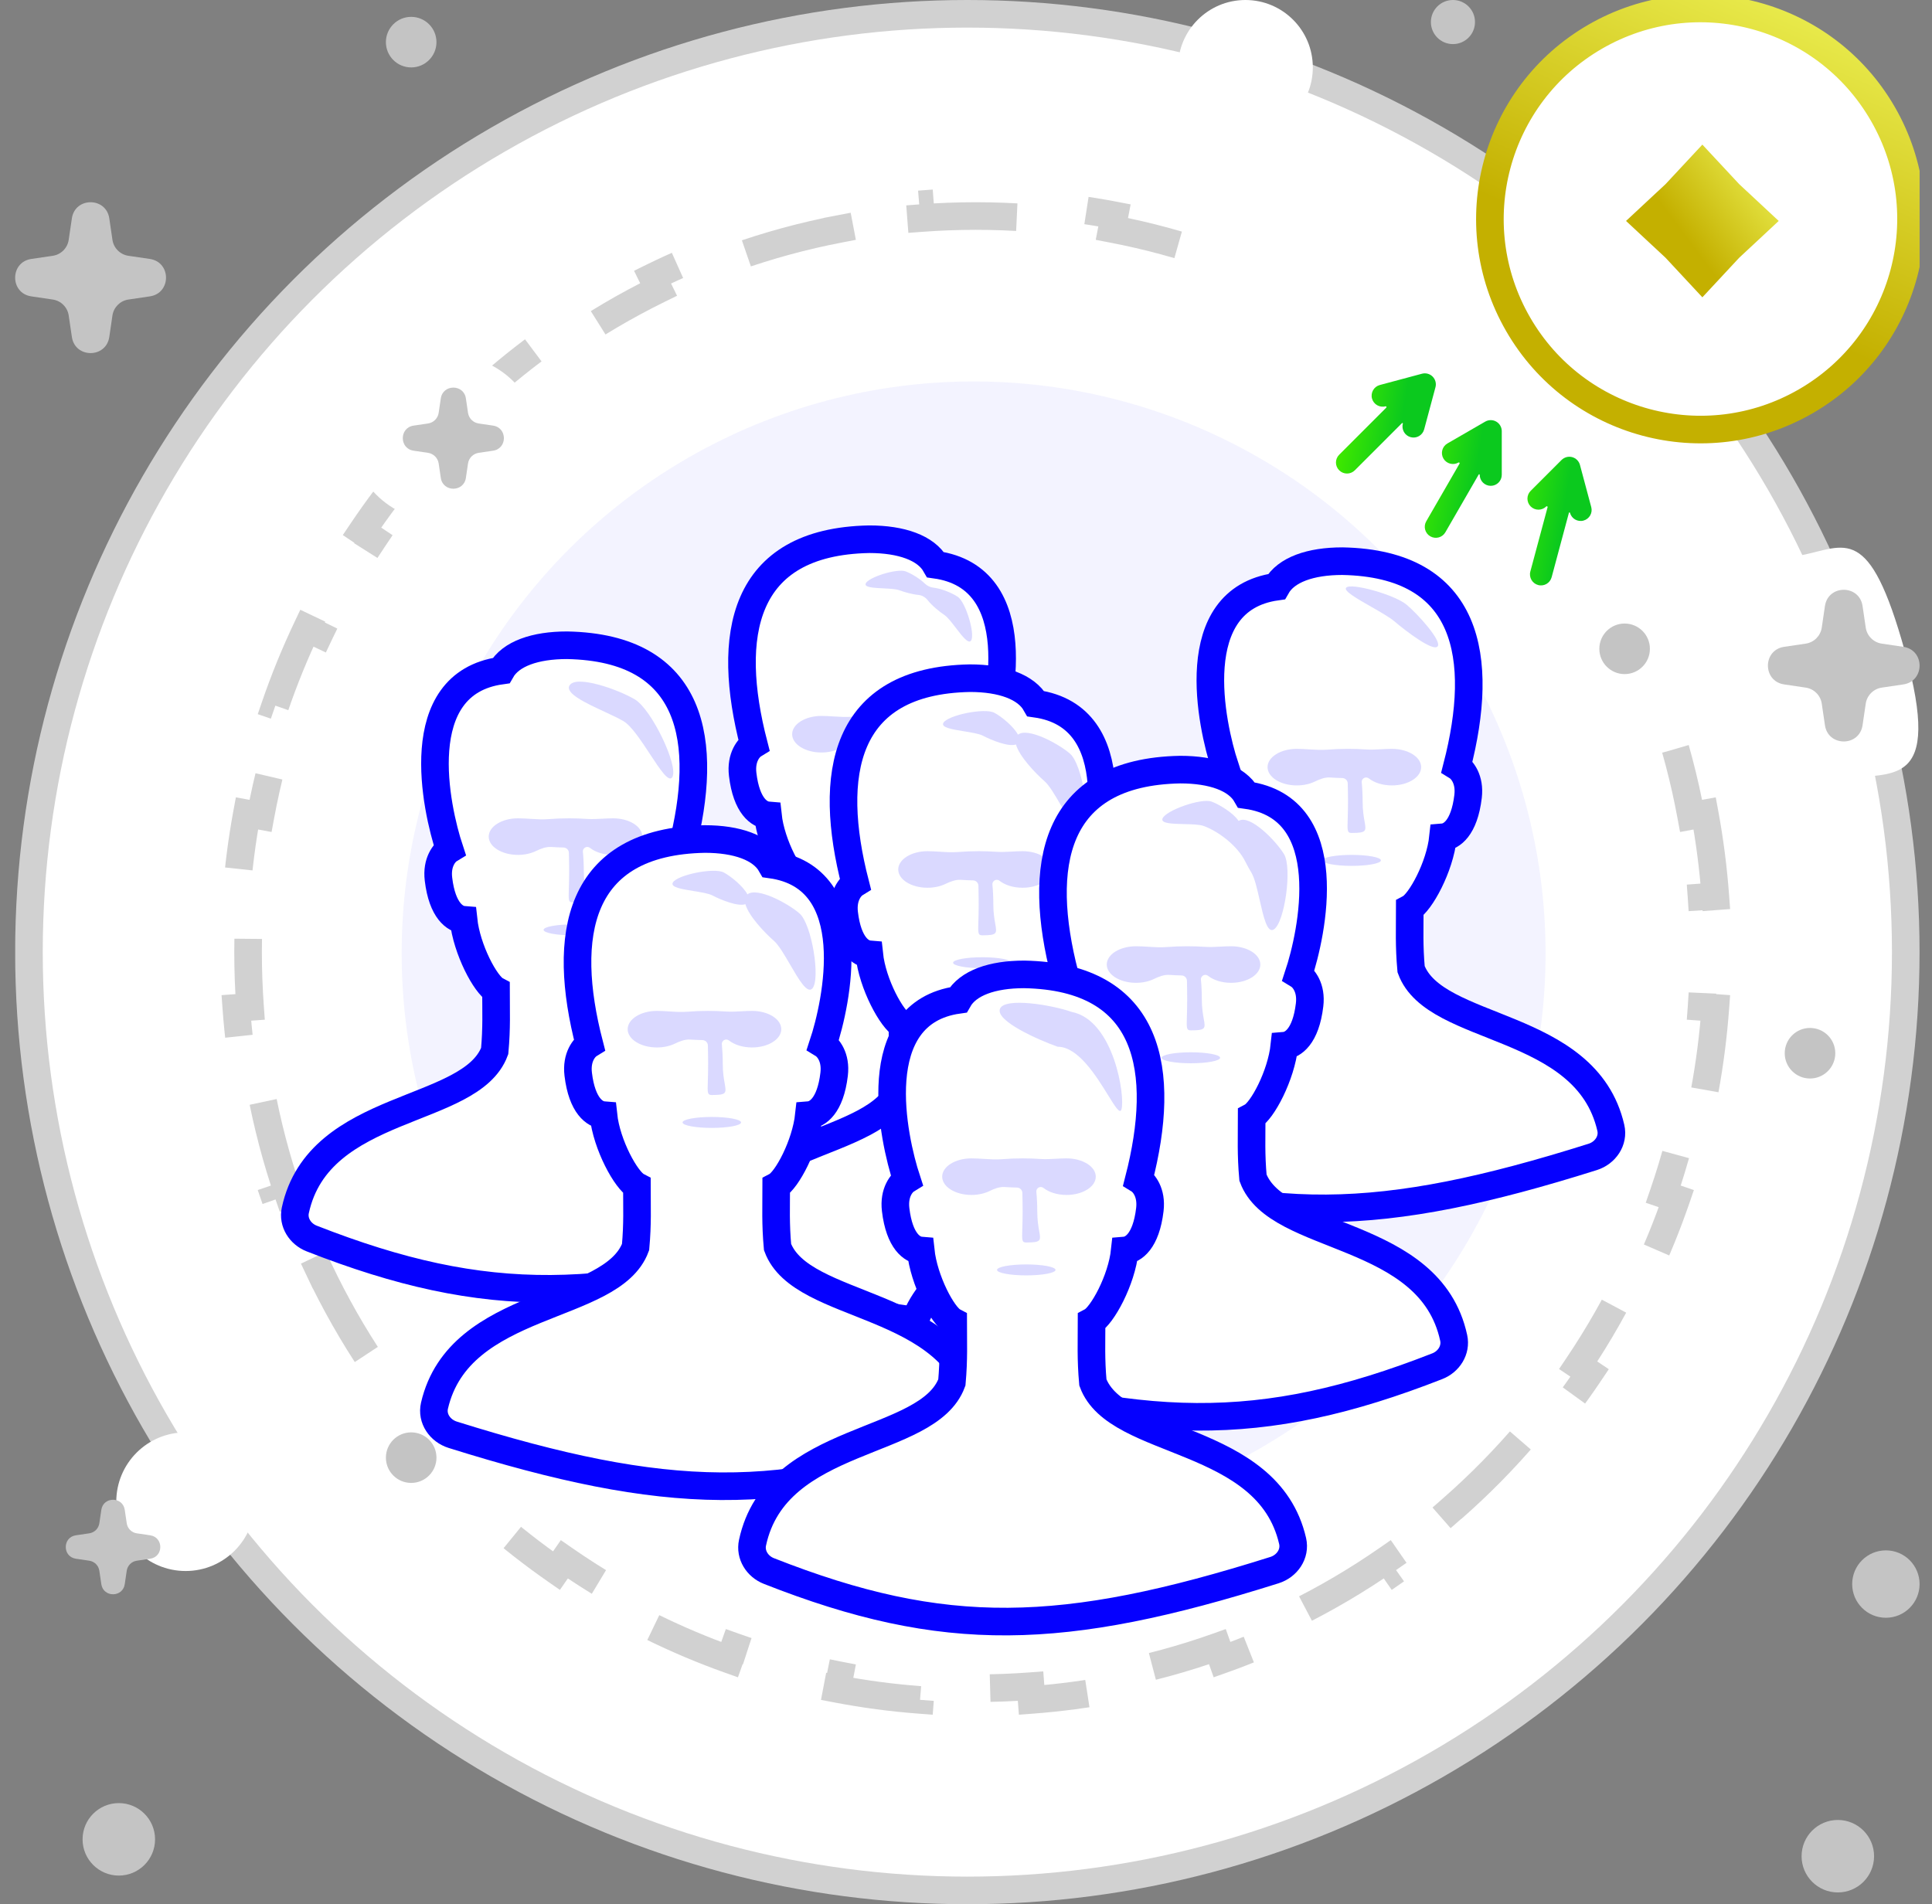 <svg width="70" height="69" viewBox="0 0 70 69" fill="none" xmlns="http://www.w3.org/2000/svg">
<rect x="0" y="0" width="70" height="69" fill="#808080" stroke="none"/>
<g clip-path="url(#clip0)">
<circle cx="35.049" cy="34.5" r="34" fill="white" stroke="#D1D1D1"/>
<path d="M61.764 29.474C61.946 30.458 62.075 31.461 62.15 32.479L61.651 32.516C61.699 33.171 61.723 33.833 61.723 34.501C61.723 35.169 61.699 35.831 61.651 36.486L62.15 36.522C62.075 37.541 61.946 38.543 61.764 39.528L61.272 39.437C61.029 40.751 60.691 42.032 60.264 43.271L60.737 43.433C60.407 44.394 60.024 45.331 59.593 46.239L59.142 46.025C58.572 47.226 57.916 48.377 57.181 49.471L57.596 49.75C57.032 50.591 56.421 51.398 55.769 52.168L55.388 51.845C54.532 52.855 53.603 53.8 52.608 54.672L52.938 55.048C52.178 55.713 51.381 56.336 50.55 56.914L50.265 56.503C49.181 57.256 48.04 57.928 46.849 58.513L47.069 58.962C46.165 59.405 45.234 59.799 44.277 60.139L44.109 59.668C42.875 60.108 41.598 60.457 40.286 60.708L40.38 61.199C39.397 61.387 38.395 61.521 37.377 61.597L37.339 61.099C36.684 61.148 36.023 61.173 35.355 61.173C34.688 61.173 34.027 61.148 33.372 61.099L33.334 61.597C32.316 61.521 31.314 61.387 30.331 61.199L30.425 60.708C29.113 60.457 27.837 60.108 26.602 59.668L26.434 60.139C25.477 59.799 24.546 59.405 23.642 58.962L23.862 58.513C22.671 57.928 21.53 57.256 20.446 56.503L20.161 56.914C19.33 56.336 18.533 55.713 17.773 55.048L18.103 54.672C17.108 53.8 16.179 52.855 15.323 51.845L14.942 52.168C14.29 51.398 13.68 50.591 13.115 49.75L13.53 49.471C12.795 48.377 12.139 47.226 11.569 46.025L11.118 46.239C10.687 45.331 10.304 44.394 9.974 43.433L10.447 43.271C10.02 42.032 9.682 40.751 9.439 39.437L8.947 39.528C8.765 38.543 8.636 37.541 8.562 36.522L9.06 36.486C9.013 35.831 8.988 35.169 8.988 34.501C8.988 33.833 9.013 33.171 9.06 32.516L8.562 32.479C8.636 31.461 8.765 30.458 8.947 29.474L9.439 29.565C9.682 28.25 10.02 26.97 10.447 25.731L9.974 25.568C10.304 24.607 10.687 23.671 11.118 22.762L11.569 22.977C12.139 21.775 12.795 20.624 13.53 19.53L13.115 19.252C13.68 18.411 14.29 17.604 14.942 16.834L15.323 17.157C16.179 16.146 17.108 15.201 18.103 14.33L17.773 13.954C18.533 13.288 19.33 12.665 20.161 12.088L20.446 12.498C21.53 11.746 22.671 11.073 23.862 10.488L23.642 10.04C24.546 9.596 25.477 9.203 26.434 8.862L26.602 9.333C27.837 8.894 29.113 8.545 30.425 8.294L30.331 7.803C31.314 7.614 32.316 7.48 33.334 7.404L33.372 7.902C34.027 7.853 34.688 7.828 35.355 7.828C36.023 7.828 36.684 7.853 37.339 7.902L37.377 7.404C38.395 7.48 39.397 7.614 40.38 7.803L40.286 8.294C41.598 8.545 42.875 8.894 44.109 9.333L44.277 8.862C45.234 9.203 46.165 9.596 47.069 10.04L46.849 10.488C48.04 11.073 49.181 11.746 50.265 12.498L50.55 12.088C51.381 12.665 52.178 13.288 52.938 13.954L52.608 14.33C53.603 15.201 54.532 16.146 55.388 17.157L55.769 16.834C56.421 17.604 57.032 18.411 57.596 19.252L57.181 19.53C57.916 20.624 58.572 21.775 59.142 22.977L59.593 22.762C60.024 23.671 60.407 24.607 60.737 25.568L60.264 25.731C60.691 26.97 61.029 28.25 61.272 29.565L61.764 29.474Z" stroke="#D1D1D1" stroke-dasharray="4 3"/>
<ellipse cx="16.12" cy="15.875" rx="3.358" ry="3.053" fill="white"/>
<path d="M69.016 23.596C70.433 28.699 68.482 27.917 66.834 28.242C65.187 28.568 63.493 27.015 63.05 24.775C62.608 22.534 63.584 20.454 65.232 20.128C66.879 19.803 67.72 18.929 69.016 23.596Z" fill="white"/>
<ellipse cx="59.474" cy="23.204" rx="2.748" ry="2.442" fill="white"/>
<ellipse cx="14.898" cy="53.429" rx="2.748" ry="2.748" fill="white"/>
<ellipse rx="2.442" ry="2.442" transform="matrix(-1 0 0 1 45.124 2.442)" fill="white"/>
<ellipse cx="6.725" cy="54.414" rx="2.512" ry="2.512" fill="white"/>
<path d="M15.971 14.437C16.049 13.914 16.803 13.914 16.88 14.437L16.957 14.958C16.986 15.159 17.144 15.316 17.344 15.345L17.865 15.422C18.388 15.5 18.388 16.254 17.865 16.331L17.344 16.408C17.144 16.438 16.986 16.595 16.957 16.795L16.88 17.317C16.803 17.839 16.049 17.839 15.971 17.317L15.894 16.795C15.865 16.595 15.707 16.438 15.507 16.408L14.986 16.331C14.463 16.254 14.463 15.5 14.986 15.422L15.507 15.345C15.707 15.316 15.865 15.159 15.894 14.958L15.971 14.437Z" fill="#C4C4C4"/>
<path d="M66.121 21.959C66.237 21.175 67.368 21.175 67.484 21.959L67.599 22.741C67.644 23.042 67.88 23.278 68.18 23.322L68.962 23.438C69.746 23.553 69.746 24.684 68.962 24.8L68.18 24.916C67.88 24.96 67.644 25.196 67.599 25.497L67.484 26.279C67.368 27.063 66.237 27.063 66.121 26.279L66.006 25.497C65.961 25.196 65.725 24.96 65.425 24.916L64.643 24.8C63.859 24.684 63.859 23.553 64.643 23.438L65.425 23.322C65.725 23.278 65.961 23.042 66.006 22.741L66.121 21.959Z" fill="#C4C4C4"/>
<path d="M2.604 7.913C2.719 7.133 3.844 7.133 3.96 7.913L4.074 8.691C4.119 8.99 4.353 9.224 4.652 9.269L5.43 9.383C6.21 9.499 6.21 10.624 5.43 10.739L4.652 10.854C4.353 10.898 4.119 11.133 4.074 11.431L3.96 12.209C3.844 12.989 2.719 12.989 2.604 12.209L2.489 11.431C2.445 11.133 2.21 10.898 1.912 10.854L1.134 10.739C0.354 10.624 0.354 9.499 1.134 9.383L1.912 9.269C2.21 9.224 2.445 8.99 2.489 8.691L2.604 7.913Z" fill="#C4C4C4"/>
<path d="M3.671 54.71C3.743 54.222 4.448 54.222 4.52 54.71L4.592 55.198C4.62 55.385 4.767 55.532 4.954 55.56L5.441 55.632C5.93 55.704 5.93 56.409 5.441 56.481L4.954 56.553C4.767 56.581 4.62 56.728 4.592 56.915L4.52 57.403C4.448 57.891 3.743 57.891 3.671 57.403L3.599 56.915C3.571 56.728 3.424 56.581 3.237 56.553L2.749 56.481C2.261 56.409 2.261 55.704 2.749 55.632L3.237 55.56C3.424 55.532 3.571 55.385 3.599 55.198L3.671 54.71Z" fill="#C4C4C4"/>
<ellipse cx="52.643" cy="0.799" rx="0.799" ry="0.799" fill="#C4C4C4"/>
<ellipse cx="14.898" cy="52.818" rx="0.916" ry="0.916" fill="#C4C4C4"/>
<circle cx="66.588" cy="67.26" r="1.313" fill="#C4C4C4"/>
<ellipse cx="4.305" cy="66.649" rx="1.313" ry="1.313" fill="#C4C4C4"/>
<ellipse cx="68.329" cy="57.399" rx="1.221" ry="1.221" fill="#C4C4C4"/>
<ellipse cx="58.863" cy="23.51" rx="0.916" ry="0.916" fill="#C4C4C4"/>
<ellipse cx="65.58" cy="38.164" rx="0.916" ry="0.916" fill="#C4C4C4"/>
<ellipse cx="14.898" cy="1.527" rx="0.916" ry="0.916" fill="#C4C4C4"/>
<path d="M56.918 22.569C54.359 25.897 48.894 25.988 45.134 23.097C41.375 20.207 39.765 14.675 42.324 11.347C44.883 8.019 43.218 3.161 54.402 11.045C66.493 19.569 59.477 19.241 56.918 22.569Z" fill="white"/>
<circle opacity="0.05" cx="35.276" cy="34.545" r="20.723" fill="#0500FF"/>
<path d="M34.13 34.325C34.054 33.478 34.083 32.887 34.083 32.113C34.466 31.911 35.151 30.628 35.267 29.544C35.568 29.519 36.042 29.225 36.181 28.063C36.256 27.439 35.959 27.088 35.777 26.978C36.267 25.502 37.283 20.935 33.897 20.463C33.548 19.85 32.656 19.539 31.496 19.539C26.855 19.625 26.296 23.053 27.313 26.978C27.132 27.088 26.834 27.439 26.909 28.063C27.048 29.225 27.522 29.519 27.823 29.544C27.938 30.628 28.651 31.911 29.035 32.113C29.035 32.887 29.064 33.478 28.987 34.325C28.124 36.651 22.602 36.178 21.701 40.072C21.593 40.539 21.905 40.983 22.362 41.126C30.093 43.548 34.4 43.665 40.806 41.159C41.224 40.995 41.498 40.572 41.403 40.132C40.548 36.173 34.998 36.663 34.13 34.325Z" fill="white" stroke="#0500FF" stroke-miterlimit="10" stroke-linecap="round"/>
<path d="M17.924 38.083C18 37.241 17.971 36.653 17.971 35.883C17.591 35.683 16.91 34.407 16.795 33.329C16.496 33.305 16.025 33.012 15.887 31.857C15.812 31.237 16.108 30.887 16.288 30.778C15.802 29.31 14.792 24.769 18.156 24.3C18.502 23.69 19.389 23.381 20.541 23.381C25.15 23.466 25.706 26.875 24.695 30.778C24.875 30.887 25.171 31.237 25.097 31.857C24.958 33.012 24.488 33.305 24.189 33.329C24.075 34.407 23.366 35.683 22.985 35.883C22.985 36.653 22.957 37.241 23.033 38.083C23.89 40.396 29.375 39.926 30.27 43.798C30.377 44.263 30.067 44.703 29.613 44.846C21.934 47.254 17.656 47.371 11.293 44.878C10.878 44.716 10.606 44.295 10.7 43.858C11.549 39.921 17.062 40.408 17.924 38.083Z" fill="white" stroke="#0500FF" stroke-miterlimit="10" stroke-linecap="round"/>
<path d="M46.017 35.12C46.093 34.273 46.064 33.682 46.064 32.908C45.684 32.706 45.003 31.423 44.888 30.339C44.59 30.314 44.118 30.02 43.98 28.858C43.906 28.234 44.202 27.883 44.382 27.773C43.896 26.297 42.886 21.73 46.25 21.258C46.596 20.645 47.482 20.334 48.635 20.334C53.244 20.42 53.8 23.848 52.789 27.773C52.969 27.883 53.265 28.234 53.191 28.858C53.052 30.02 52.582 30.314 52.283 30.339C52.168 31.423 51.46 32.706 51.079 32.908C51.079 33.682 51.05 34.273 51.127 35.12C51.983 37.446 57.468 36.973 58.363 40.867C58.471 41.334 58.161 41.778 57.707 41.921C50.028 44.343 45.749 44.46 39.387 41.954C38.972 41.79 38.7 41.367 38.794 40.927C39.643 36.968 45.156 37.458 46.017 35.12Z" fill="white" stroke="#0500FF" stroke-miterlimit="10" stroke-linecap="round"/>
<g opacity="0.15">
<path d="M32.003 21.319C31.656 21.302 31.313 21.285 31.365 21.147C31.45 20.919 32.504 20.588 32.812 20.703C33.005 20.775 33.322 20.962 33.511 21.148C33.593 21.229 33.71 21.282 33.825 21.295C34.114 21.327 34.507 21.494 34.7 21.624C34.992 21.821 35.338 22.982 35.184 23.211C35.09 23.349 34.865 23.056 34.637 22.758C34.488 22.563 34.337 22.366 34.222 22.288C34.047 22.171 33.769 21.95 33.607 21.742C33.529 21.642 33.405 21.57 33.279 21.558C33.043 21.536 32.754 21.451 32.582 21.387C32.46 21.342 32.231 21.331 32.003 21.319Z" fill="#0500FF"/>
<path d="M32.809 29.983C32.809 30.093 32.334 30.182 31.749 30.182C31.163 30.182 30.689 30.093 30.689 29.983C30.689 29.873 31.163 29.785 31.749 29.785C32.334 29.785 32.809 29.873 32.809 29.983Z" fill="#0500FF"/>
<path d="M30.409 27.129C30.23 27.215 30.005 27.267 29.761 27.267C29.176 27.267 28.701 26.97 28.701 26.605C28.701 26.239 29.176 25.942 29.761 25.942C29.909 25.942 30.057 25.951 30.205 25.961C30.429 25.975 30.654 25.989 30.875 25.971C31.107 25.952 31.357 25.942 31.616 25.942C31.838 25.942 32.052 25.95 32.255 25.964C32.444 25.977 32.635 25.966 32.826 25.956C32.953 25.949 33.08 25.942 33.206 25.942C33.791 25.942 34.266 26.239 34.266 26.605C34.266 26.97 33.791 27.267 33.206 27.267C32.871 27.267 32.573 27.17 32.378 27.018C32.345 26.992 32.304 26.977 32.261 26.98C32.172 26.986 32.105 27.065 32.114 27.154C32.135 27.371 32.146 27.611 32.146 27.863C32.146 28.179 32.187 28.407 32.216 28.573C32.278 28.925 32.29 28.989 31.749 28.989C31.589 28.989 31.591 28.916 31.605 28.498C31.61 28.34 31.616 28.133 31.616 27.863C31.616 27.626 31.611 27.4 31.607 27.193C31.604 27.087 31.517 27.002 31.411 27C31.261 26.997 31.114 26.99 30.973 26.98C30.777 26.966 30.586 27.043 30.409 27.129Z" fill="#0500FF"/>
</g>
<g opacity="0.15">
<path d="M24.36 28.159C24.235 28.369 23.914 27.881 23.549 27.324C23.229 26.838 22.875 26.299 22.589 26.131C22.417 26.029 22.169 25.914 21.907 25.792C21.234 25.48 20.466 25.123 20.634 24.839C20.866 24.443 22.383 24.978 22.997 25.34C23.611 25.702 24.593 27.763 24.36 28.159Z" fill="#0500FF"/>
<path d="M21.814 33.693C21.814 33.803 21.34 33.892 20.755 33.892C20.169 33.892 19.695 33.803 19.695 33.693C19.695 33.584 20.169 33.495 20.755 33.495C21.34 33.495 21.814 33.584 21.814 33.693Z" fill="#0500FF"/>
<path d="M19.415 30.839C19.236 30.925 19.011 30.977 18.767 30.977C18.182 30.977 17.707 30.68 17.707 30.315C17.707 29.949 18.182 29.652 18.767 29.652C18.915 29.652 19.063 29.662 19.211 29.671C19.435 29.685 19.66 29.7 19.881 29.681C20.113 29.662 20.363 29.652 20.622 29.652C20.844 29.652 21.058 29.66 21.261 29.674C21.45 29.687 21.641 29.676 21.832 29.666C21.959 29.659 22.086 29.652 22.212 29.652C22.797 29.652 23.272 29.949 23.272 30.315C23.272 30.68 22.797 30.977 22.212 30.977C21.877 30.977 21.578 30.88 21.384 30.729C21.351 30.702 21.31 30.687 21.267 30.69C21.178 30.696 21.111 30.775 21.119 30.864C21.14 31.081 21.152 31.321 21.152 31.573C21.152 31.889 21.192 32.118 21.222 32.283C21.284 32.635 21.296 32.7 20.755 32.7C20.595 32.7 20.597 32.627 20.61 32.208C20.615 32.05 20.622 31.843 20.622 31.573C20.622 31.336 20.617 31.11 20.612 30.903C20.61 30.797 20.523 30.712 20.417 30.71C20.266 30.707 20.12 30.7 19.979 30.69C19.783 30.677 19.592 30.753 19.415 30.839Z" fill="#0500FF"/>
</g>
<path d="M37.76 39.36C37.684 38.513 37.713 37.922 37.713 37.148C38.093 36.947 38.774 35.663 38.889 34.579C39.188 34.554 39.659 34.26 39.797 33.098C39.871 32.475 39.576 32.124 39.395 32.013C39.882 30.537 40.892 25.971 37.528 25.499C37.181 24.885 36.295 24.574 35.143 24.574C30.534 24.66 29.978 28.088 30.988 32.013C30.808 32.124 30.513 32.475 30.587 33.098C30.725 34.26 31.196 34.554 31.495 34.579C31.609 35.663 32.317 36.947 32.698 37.148C32.698 37.922 32.727 38.513 32.651 39.36C31.794 41.686 26.309 41.213 25.414 45.108C25.306 45.575 25.617 46.018 26.07 46.161C33.749 48.583 38.028 48.7 44.391 46.194C44.806 46.03 45.078 45.607 44.983 45.168C44.134 41.208 38.621 41.698 37.76 39.36Z" fill="white" stroke="#0500FF" stroke-miterlimit="10" stroke-linecap="round"/>
<g opacity="0.15">
<path d="M34.179 26.196C34.09 26.364 34.505 26.43 34.925 26.498C35.2 26.543 35.478 26.587 35.618 26.661C35.918 26.819 36.539 27.072 36.81 26.976C36.928 27.401 37.508 28.012 37.845 28.307C38.02 28.46 38.227 28.816 38.432 29.168C38.745 29.707 39.054 30.238 39.237 30.03C39.539 29.685 39.213 27.699 38.773 27.314C38.347 26.94 37.229 26.346 36.883 26.621C36.73 26.328 36.286 25.964 36.024 25.826C35.67 25.64 34.325 25.919 34.179 26.196Z" fill="#0500FF"/>
<path d="M35.592 35.083C36.178 35.083 36.652 34.994 36.652 34.885C36.652 34.775 36.178 34.686 35.592 34.686C35.007 34.686 34.532 34.775 34.532 34.885C34.532 34.994 35.007 35.083 35.592 35.083Z" fill="#0500FF"/>
<path d="M34.253 32.03C34.074 32.117 33.849 32.168 33.605 32.168C33.02 32.168 32.545 31.872 32.545 31.506C32.545 31.14 33.02 30.843 33.605 30.843C33.752 30.843 33.901 30.853 34.049 30.862C34.273 30.877 34.497 30.891 34.719 30.873C34.951 30.854 35.2 30.843 35.46 30.843C35.682 30.843 35.896 30.851 36.099 30.865C36.288 30.878 36.479 30.868 36.67 30.857C36.797 30.85 36.923 30.843 37.05 30.843C37.635 30.843 38.11 31.14 38.11 31.506C38.11 31.872 37.635 32.168 37.05 32.168C36.715 32.168 36.416 32.071 36.222 31.92C36.188 31.893 36.148 31.878 36.105 31.881C36.016 31.887 35.949 31.967 35.957 32.055C35.978 32.273 35.99 32.513 35.99 32.764C35.99 33.08 36.03 33.309 36.06 33.474C36.122 33.827 36.133 33.891 35.592 33.891C35.433 33.891 35.435 33.818 35.448 33.399C35.453 33.241 35.46 33.035 35.46 32.764C35.46 32.528 35.455 32.301 35.45 32.094C35.448 31.988 35.361 31.903 35.255 31.901C35.104 31.898 34.958 31.891 34.817 31.881C34.621 31.868 34.43 31.945 34.253 32.03Z" fill="#0500FF"/>
</g>
<path d="M45.398 42.673C45.322 41.826 45.351 41.234 45.351 40.46C45.733 40.259 46.419 38.976 46.535 37.892C46.836 37.867 47.31 37.573 47.449 36.411C47.524 35.787 47.226 35.436 47.045 35.326C47.534 33.85 48.551 29.283 45.164 28.811C44.816 28.197 43.923 27.887 42.763 27.887C38.123 27.972 37.563 31.4 38.581 35.326C38.4 35.436 38.102 35.787 38.176 36.411C38.316 37.573 38.79 37.867 39.09 37.892C39.206 38.975 39.919 40.259 40.302 40.46C40.302 41.234 40.331 41.826 40.255 42.673C39.392 44.998 33.87 44.525 32.969 48.42C32.861 48.887 33.173 49.33 33.63 49.473C41.361 51.896 45.668 52.013 52.074 49.506C52.492 49.343 52.765 48.92 52.67 48.48C51.816 44.52 46.265 45.01 45.398 42.673Z" fill="white" stroke="#0500FF" stroke-miterlimit="10" stroke-linecap="round"/>
<path d="M28.172 45.188C28.095 44.341 28.124 43.75 28.124 42.976C28.507 42.775 29.192 41.491 29.308 40.407C29.609 40.383 30.084 40.088 30.222 38.926C30.297 38.303 30 37.952 29.818 37.841C30.308 36.365 31.325 31.799 27.938 31.327C27.589 30.713 26.697 30.402 25.537 30.402C20.896 30.488 20.337 33.916 21.354 37.841C21.173 37.952 20.875 38.303 20.95 38.926C21.089 40.088 21.563 40.383 21.864 40.407C21.979 41.491 22.692 42.775 23.076 42.976C23.076 43.75 23.105 44.341 23.028 45.188C22.165 47.514 16.643 47.041 15.742 50.936C15.634 51.403 15.946 51.846 16.403 51.989C24.134 54.411 28.441 54.529 34.847 52.022C35.265 51.858 35.539 51.435 35.444 50.996C34.589 47.036 29.039 47.526 28.172 45.188Z" fill="white" stroke="#0500FF" stroke-miterlimit="10" stroke-linecap="round"/>
<path d="M34.488 50.093C34.564 49.245 34.535 48.654 34.535 47.88C34.155 47.679 33.474 46.396 33.359 45.312C33.06 45.287 32.589 44.993 32.451 43.831C32.377 43.207 32.672 42.856 32.852 42.746C32.366 41.27 31.356 36.703 34.72 36.231C35.067 35.617 35.953 35.307 37.105 35.307C41.714 35.392 42.27 38.82 41.26 42.746C41.44 42.856 41.735 43.207 41.661 43.831C41.523 44.993 41.052 45.287 40.753 45.312C40.639 46.395 39.931 47.679 39.55 47.88C39.55 48.654 39.521 49.245 39.597 50.093C40.454 52.418 45.939 51.945 46.834 55.84C46.941 56.307 46.631 56.75 46.178 56.893C38.499 59.316 34.22 59.433 27.857 56.926C27.442 56.763 27.17 56.34 27.265 55.9C28.114 51.941 33.627 52.43 34.488 50.093Z" fill="white" stroke="#0500FF" stroke-miterlimit="10" stroke-linecap="round"/>
<g opacity="0.15">
<path d="M24.376 31.983C24.288 32.151 24.702 32.218 25.122 32.285C25.397 32.33 25.675 32.374 25.815 32.448C26.115 32.606 26.737 32.859 27.007 32.763C27.125 33.188 27.706 33.799 28.043 34.094C28.217 34.247 28.424 34.603 28.629 34.956C28.942 35.494 29.251 36.025 29.434 35.817C29.736 35.472 29.41 33.486 28.97 33.101C28.544 32.727 27.426 32.133 27.081 32.408C26.927 32.115 26.483 31.751 26.221 31.613C25.867 31.427 24.522 31.706 24.376 31.983Z" fill="#0500FF"/>
<path d="M25.79 40.87C26.375 40.87 26.85 40.781 26.85 40.672C26.85 40.562 26.375 40.473 25.79 40.473C25.204 40.473 24.73 40.562 24.73 40.672C24.73 40.781 25.204 40.87 25.79 40.87Z" fill="#0500FF"/>
<path d="M24.45 37.817C24.271 37.904 24.046 37.955 23.802 37.955C23.217 37.955 22.742 37.659 22.742 37.293C22.742 36.927 23.217 36.63 23.802 36.63C23.95 36.63 24.098 36.64 24.246 36.649C24.47 36.664 24.695 36.678 24.916 36.66C25.148 36.641 25.398 36.63 25.657 36.63C25.879 36.63 26.093 36.638 26.296 36.652C26.485 36.665 26.676 36.655 26.867 36.644C26.994 36.637 27.121 36.63 27.247 36.63C27.832 36.63 28.307 36.927 28.307 37.293C28.307 37.659 27.832 37.955 27.247 37.955C26.912 37.955 26.614 37.858 26.419 37.707C26.386 37.681 26.345 37.665 26.302 37.668C26.213 37.675 26.146 37.754 26.155 37.842C26.175 38.06 26.187 38.3 26.187 38.552C26.187 38.867 26.228 39.096 26.257 39.261C26.319 39.614 26.331 39.678 25.79 39.678C25.63 39.678 25.632 39.605 25.646 39.186C25.651 39.029 25.657 38.822 25.657 38.552C25.657 38.315 25.652 38.088 25.648 37.881C25.645 37.775 25.558 37.691 25.452 37.688C25.302 37.685 25.155 37.678 25.014 37.669C24.818 37.655 24.627 37.732 24.45 37.817Z" fill="#0500FF"/>
</g>
<g opacity="0.15">
<path d="M40.629 40.209C40.572 40.371 40.4 40.093 40.146 39.681C39.719 38.992 39.062 37.929 38.322 37.929C37.593 37.671 36.076 36.993 36.229 36.56C36.382 36.128 38.1 36.409 38.829 36.667C40.364 36.963 40.782 39.776 40.629 40.209Z" fill="#0500FF"/>
<path d="M38.244 46.015C38.244 46.125 37.77 46.214 37.184 46.214C36.599 46.214 36.124 46.125 36.124 46.015C36.124 45.906 36.599 45.817 37.184 45.817C37.77 45.817 38.244 45.906 38.244 46.015Z" fill="#0500FF"/>
<path d="M35.845 43.161C35.666 43.248 35.441 43.299 35.197 43.299C34.611 43.299 34.137 43.002 34.137 42.637C34.137 42.271 34.611 41.974 35.197 41.974C35.344 41.974 35.492 41.984 35.641 41.993C35.865 42.007 36.089 42.022 36.311 42.004C36.543 41.984 36.792 41.974 37.052 41.974C37.273 41.974 37.488 41.982 37.69 41.996C37.88 42.009 38.071 41.998 38.262 41.988C38.389 41.981 38.515 41.974 38.642 41.974C39.227 41.974 39.702 42.271 39.702 42.637C39.702 43.002 39.227 43.299 38.642 43.299C38.307 43.299 38.008 43.202 37.814 43.05C37.78 43.024 37.74 43.009 37.697 43.012C37.608 43.018 37.541 43.097 37.549 43.186C37.57 43.404 37.582 43.643 37.582 43.895C37.582 44.211 37.622 44.44 37.651 44.605C37.714 44.958 37.725 45.022 37.184 45.022C37.025 45.022 37.027 44.949 37.04 44.53C37.045 44.372 37.052 44.166 37.052 43.895C37.052 43.658 37.047 43.432 37.042 43.225C37.04 43.119 36.953 43.034 36.847 43.032C36.696 43.029 36.549 43.022 36.408 43.012C36.213 42.998 36.022 43.075 35.845 43.161Z" fill="#0500FF"/>
</g>
<g opacity="0.15">
<path d="M42.9 29.861C42.474 29.851 42.054 29.84 42.119 29.663C42.226 29.368 43.522 28.91 43.897 29.046C44.183 29.15 44.691 29.464 44.871 29.739C44.874 29.744 44.882 29.745 44.887 29.742C45.279 29.503 46.217 30.449 46.522 30.949C46.827 31.449 46.543 33.441 46.151 33.68C45.914 33.824 45.779 33.224 45.641 32.617C45.551 32.219 45.46 31.818 45.34 31.62C45.272 31.509 45.194 31.368 45.116 31.212C44.846 30.669 44.177 30.135 43.608 29.928C43.459 29.874 43.178 29.868 42.9 29.861Z" fill="#0500FF"/>
<path d="M44.207 38.329C44.207 38.439 43.732 38.528 43.147 38.528C42.562 38.528 42.087 38.439 42.087 38.329C42.087 38.219 42.562 38.13 43.147 38.13C43.732 38.13 44.207 38.219 44.207 38.329Z" fill="#0500FF"/>
<path d="M41.808 35.474C41.629 35.561 41.404 35.613 41.16 35.613C40.574 35.613 40.1 35.316 40.1 34.95C40.1 34.584 40.574 34.288 41.16 34.288C41.307 34.288 41.455 34.297 41.604 34.306C41.828 34.321 42.052 34.335 42.274 34.317C42.506 34.298 42.755 34.288 43.014 34.288C43.236 34.288 43.451 34.295 43.653 34.309C43.843 34.322 44.034 34.312 44.225 34.301C44.351 34.295 44.478 34.288 44.605 34.288C45.19 34.288 45.664 34.584 45.664 34.95C45.664 35.316 45.19 35.613 44.605 35.613C44.27 35.613 43.971 35.516 43.777 35.364C43.743 35.338 43.702 35.322 43.66 35.325C43.571 35.332 43.504 35.411 43.512 35.5C43.533 35.717 43.544 35.957 43.544 36.209C43.544 36.524 43.585 36.753 43.614 36.919C43.677 37.271 43.688 37.335 43.147 37.335C42.988 37.335 42.99 37.262 43.003 36.843C43.008 36.686 43.014 36.479 43.014 36.209C43.014 35.972 43.01 35.746 43.005 35.539C43.003 35.432 42.916 35.348 42.81 35.345C42.659 35.342 42.512 35.336 42.371 35.326C42.175 35.312 41.984 35.389 41.808 35.474Z" fill="#0500FF"/>
</g>
<g opacity="0.15">
<path d="M48.773 21.296C48.674 21.412 49.174 21.697 49.681 21.986C50.013 22.176 50.347 22.367 50.519 22.512C50.951 22.881 51.923 23.616 52.087 23.424C52.251 23.233 51.404 22.287 50.972 21.918C50.539 21.549 48.937 21.104 48.773 21.296Z" fill="#0500FF"/>
<path d="M50.033 31.176C50.033 31.286 49.559 31.375 48.973 31.375C48.388 31.375 47.913 31.286 47.913 31.176C47.913 31.066 48.388 30.977 48.973 30.977C49.559 30.977 50.033 31.066 50.033 31.176Z" fill="#0500FF"/>
<path d="M47.634 28.322C47.455 28.408 47.23 28.46 46.986 28.46C46.4 28.46 45.926 28.163 45.926 27.797C45.926 27.431 46.4 27.135 46.986 27.135C47.133 27.135 47.282 27.144 47.43 27.154C47.654 27.168 47.878 27.182 48.1 27.164C48.332 27.145 48.581 27.135 48.841 27.135C49.063 27.135 49.277 27.142 49.479 27.156C49.669 27.169 49.86 27.159 50.051 27.149C50.178 27.142 50.304 27.135 50.431 27.135C51.016 27.135 51.491 27.431 51.491 27.797C51.491 28.163 51.016 28.46 50.431 28.46C50.096 28.46 49.797 28.363 49.603 28.211C49.569 28.185 49.529 28.17 49.486 28.173C49.397 28.179 49.33 28.258 49.338 28.347C49.359 28.564 49.371 28.804 49.371 29.056C49.371 29.371 49.411 29.6 49.441 29.766C49.503 30.118 49.514 30.182 48.973 30.182C48.814 30.182 48.816 30.109 48.829 29.691C48.834 29.533 48.841 29.326 48.841 29.056C48.841 28.819 48.836 28.593 48.831 28.386C48.829 28.28 48.742 28.195 48.636 28.193C48.485 28.189 48.338 28.183 48.198 28.173C48.002 28.159 47.811 28.236 47.634 28.322Z" fill="#0500FF"/>
</g>
<path d="M51.676 18.889C51.565 19.08 51.631 19.324 51.822 19.434C52.013 19.545 52.258 19.479 52.368 19.288L53.576 17.195C53.587 17.177 53.613 17.184 53.613 17.205C53.613 17.425 53.792 17.604 54.013 17.604C54.233 17.604 54.412 17.425 54.412 17.205L54.412 15.623C54.412 15.481 54.336 15.349 54.212 15.277C54.089 15.206 53.937 15.206 53.813 15.277L52.444 16.068C52.252 16.178 52.187 16.423 52.297 16.614C52.408 16.805 52.652 16.87 52.843 16.76C52.868 16.745 52.897 16.774 52.882 16.799L51.676 18.889Z" fill="url(#paint0_linear)"/>
<path d="M55.447 20.709C55.39 20.922 55.517 21.142 55.73 21.199C55.943 21.256 56.162 21.129 56.219 20.916L56.845 18.581C56.85 18.562 56.877 18.562 56.883 18.581C56.94 18.794 57.159 18.921 57.372 18.864C57.585 18.807 57.712 18.588 57.654 18.375L57.245 16.847C57.208 16.709 57.101 16.602 56.963 16.564C56.825 16.527 56.678 16.567 56.577 16.668L55.459 17.786C55.303 17.942 55.303 18.195 55.459 18.351C55.615 18.507 55.868 18.507 56.024 18.351C56.044 18.331 56.079 18.351 56.072 18.379L55.447 20.709Z" fill="url(#paint1_linear)"/>
<path d="M48.522 16.477C48.365 16.633 48.365 16.886 48.522 17.042C48.678 17.198 48.931 17.198 49.087 17.042L50.796 15.333C50.81 15.319 50.834 15.333 50.828 15.352C50.771 15.565 50.898 15.784 51.111 15.841C51.324 15.899 51.543 15.772 51.6 15.559L52.01 14.031C52.047 13.893 52.007 13.746 51.906 13.645C51.805 13.544 51.658 13.505 51.52 13.542L49.993 13.951C49.78 14.008 49.653 14.227 49.71 14.441C49.767 14.654 49.987 14.78 50.2 14.723C50.228 14.716 50.248 14.751 50.227 14.771L48.522 16.477Z" fill="url(#paint2_linear)"/>
<ellipse cx="61.611" cy="7.936" rx="7.628" ry="7.628" transform="rotate(-30 61.611 7.936)" fill="white" stroke="url(#paint3_linear)"/>
<path d="M61.68 5.24L63.014 6.672L64.446 8.006L63.014 9.34L61.68 10.773L60.346 9.34L58.914 8.006L60.346 6.672L61.68 5.24Z" fill="url(#paint4_linear)"/>
</g>
<defs>
<linearGradient id="paint0_linear" x1="51.043" y1="19.366" x2="54.553" y2="19.966" gradientUnits="userSpaceOnUse">
<stop stop-color="#3CE700"/>
<stop offset="0.568" stop-color="#0BC91E"/>
</linearGradient>
<linearGradient id="paint1_linear" x1="54.284" y1="20.75" x2="57.713" y2="21.329" gradientUnits="userSpaceOnUse">
<stop stop-color="#3CE700"/>
<stop offset="0.568" stop-color="#0BC91E"/>
</linearGradient>
<linearGradient id="paint2_linear" x1="48.433" y1="17.378" x2="51.861" y2="17.958" gradientUnits="userSpaceOnUse">
<stop stop-color="#3CE700"/>
<stop offset="0.568" stop-color="#0BC91E"/>
</linearGradient>
<linearGradient id="paint3_linear" x1="66.098" y1="-0.742" x2="50.454" y2="10.911" gradientUnits="userSpaceOnUse">
<stop stop-color="#EAED4F"/>
<stop offset="0.568" stop-color="#C4B000"/>
</linearGradient>
<linearGradient id="paint4_linear" x1="63.307" y1="4.859" x2="57.634" y2="9.085" gradientUnits="userSpaceOnUse">
<stop stop-color="#EAED4F"/>
<stop offset="0.568" stop-color="#C4B000"/>
</linearGradient>
<clipPath id="clip0">
<rect width="69" height="69" fill="white" transform="translate(0.551)"/>
</clipPath>
</defs>
</svg>
